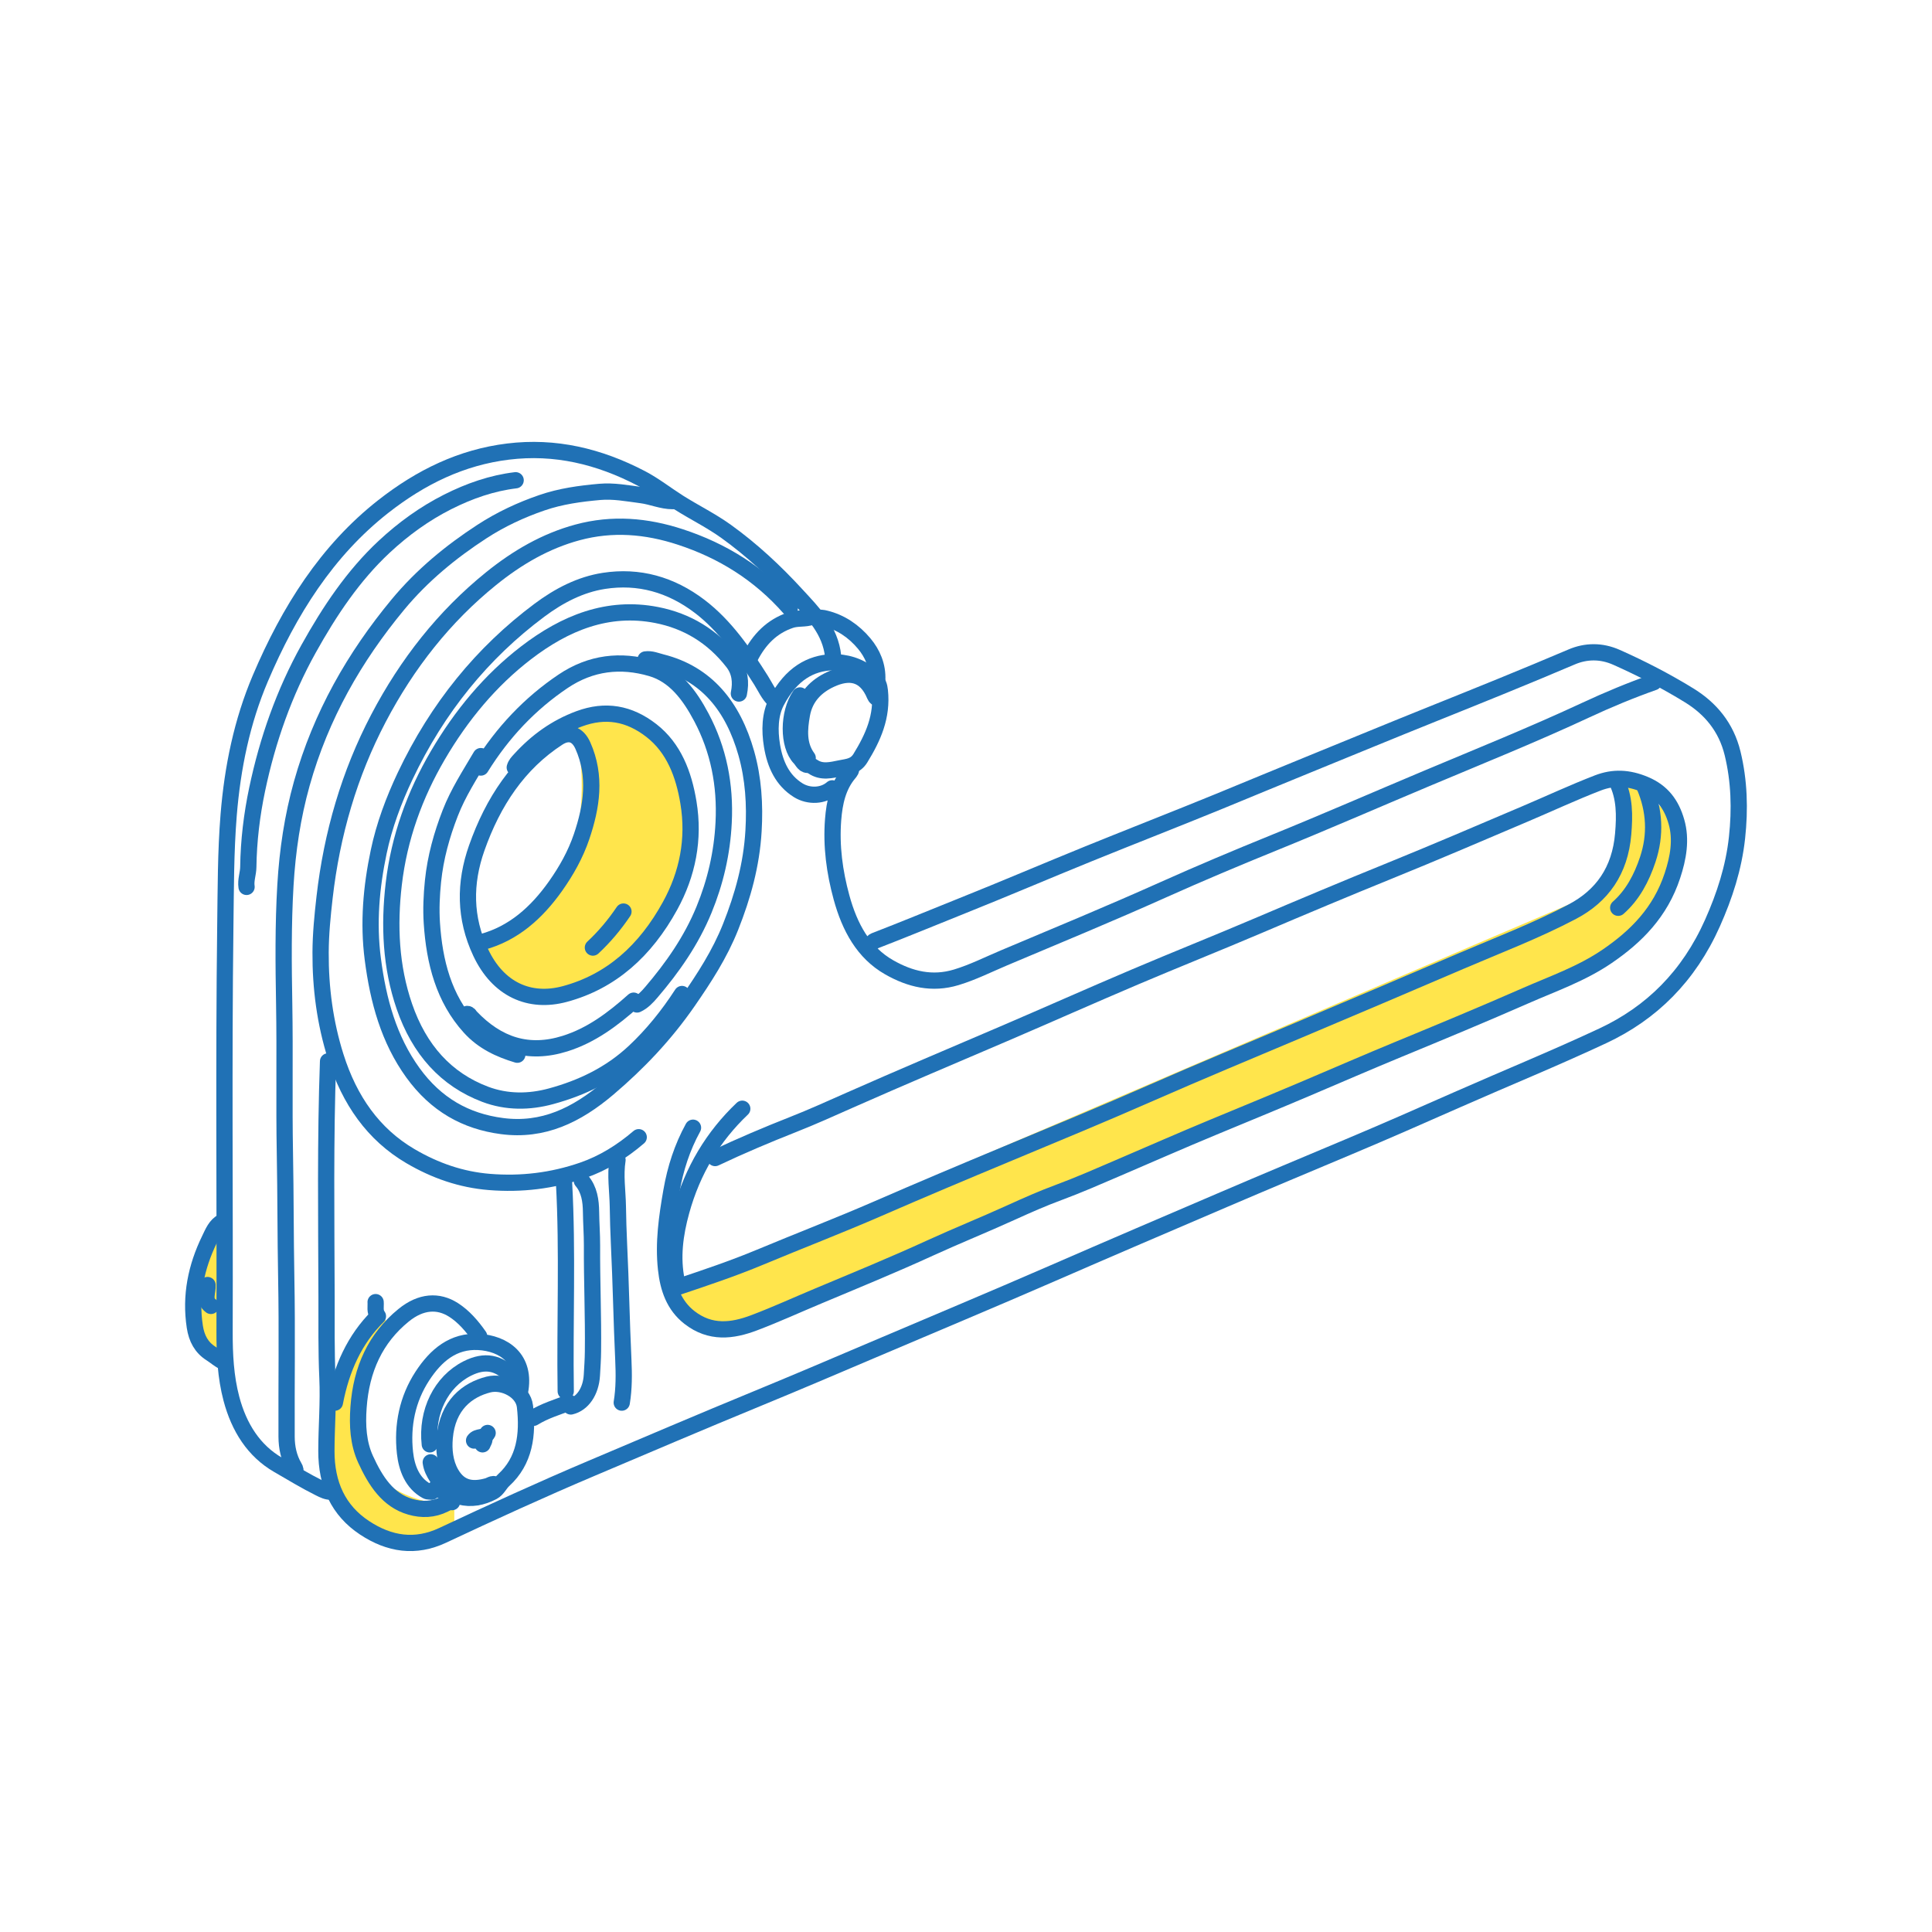 <svg width="500" height="500" viewBox="0 0 500 500" fill="none" xmlns="http://www.w3.org/2000/svg">
<path d="M58.19 351.116V317.81C55.595 322.135 50.059 332.516 48.674 339.437C47.29 346.358 54.442 350.106 58.19 351.116Z" fill="#FFDA00" fill-opacity="0.7"/>
<path d="M102.301 343.739L99.029 341.012C95.757 344.466 88.776 352.246 87.031 355.736C84.849 360.099 82.123 381.914 93.03 393.911C101.755 403.51 113.026 400.456 117.571 397.729V389.549C111.39 389.549 97.829 386.713 93.03 375.369C88.231 364.026 97.211 349.556 102.301 343.739Z" fill="#FFDA00" fill-opacity="0.7"/>
<path d="M187.734 345.055C180.932 345.481 176.751 337.084 175.511 332.832C252.379 299.865 408.044 233.127 415.76 229.912C423.476 226.697 420.939 209.105 418.707 200.711C423.735 203.653 434.109 210.92 435.384 216.447C436.979 223.356 429.538 235.579 421.035 244.082C412.532 252.585 196.237 344.524 187.734 345.055Z" fill="#FFDA00" fill-opacity="0.7"/>
<path d="M167.672 188.042C162.798 181.869 152.916 185.47 148.584 188.042C150.073 192.781 152.158 205.587 148.584 218.908C145.01 232.229 130.308 241.516 123.403 244.495C124.757 247.744 128.846 254.973 134.369 257.897C141.273 261.552 158.331 258.303 171.327 237.184C184.323 216.065 173.764 195.759 167.672 188.042Z" fill="#FFDA00" fill-opacity="0.7"/>
<path d="M84.9 274.68C84.17 294.96 84.45 315.24 84.51 335.52C84.53 342.55 84.42 349.6 84.74 356.62C85.03 362.94 84.48 369.22 84.47 375.51C84.45 384.16 87.57 390.91 94.34 395.39C100.8 399.66 107.5 400.65 114.55 397.35C127.3 391.37 140.1 385.5 153.02 380.03C167.27 373.99 181.51 367.91 195.82 362.02C205.73 357.94 215.61 353.74 225.48 349.53C241.16 342.85 256.88 336.29 272.51 329.48C287.28 323.04 302.09 316.71 316.89 310.37C327.53 305.81 338.21 301.35 348.87 296.86C358.37 292.87 367.83 288.71 377.27 284.54C389.78 279.02 402.41 273.87 414.82 268.06C427.43 262.16 437.04 252.67 443.19 238.88C446.32 231.85 448.69 224.61 449.54 216.78C450.34 209.42 450.13 202.1 448.39 194.96C446.73 188.15 442.65 183.35 437.22 180C431.13 176.25 424.83 173 418.36 170.12C414.41 168.36 410.43 168.44 406.73 170.02C394.91 175.06 383.01 179.86 371.11 184.64C360.19 189.02 349.31 193.53 338.41 197.97C330.77 201.08 323.15 204.26 315.52 207.39C304.28 211.99 292.97 216.39 281.72 220.96C270.79 225.4 259.93 230.05 248.98 234.43C241.44 237.45 233.92 240.57 226.35 243.49C226.05 243.61 225.92 243.84 225.7 244" stroke="#2071B5" stroke-width="4.206" stroke-linecap="round" stroke-linejoin="round"/>
<path d="M185.07 299.7C191.71 296.55 198.44 293.71 205.25 291.02C210.2 289.07 215.09 286.86 219.98 284.69C233.19 278.84 246.48 273.24 259.75 267.55C271.11 262.68 282.41 257.64 293.79 252.81C304.38 248.31 315.05 244.06 325.64 239.55C336.96 234.73 348.3 229.96 359.69 225.34C371.45 220.57 383.13 215.55 394.82 210.58C401.06 207.93 407.23 205.05 413.53 202.62C417.51 201.09 421.37 201.21 425.68 203.02C430.2 204.92 432.56 208.17 433.85 212.64C435.2 217.3 434.33 222.05 432.83 226.59C429.71 236.09 423.46 242.35 415.94 247.49C409.31 252.02 401.94 254.56 394.81 257.69C383.9 262.48 372.91 267.04 361.91 271.58C353.96 274.86 346.04 278.3 338.11 281.67C330.11 285.07 322.05 288.38 314.02 291.71C305.7 295.16 297.43 298.8 289.15 302.35C284.14 304.5 279.14 306.7 274.03 308.59C269.88 310.12 265.79 311.93 261.74 313.77C254.74 316.96 247.62 319.82 240.63 323.02C231.13 327.37 221.49 331.32 211.88 335.35C206.3 337.68 200.79 340.21 195.15 342.34C189.49 344.48 183.85 345.17 178.44 340.97C174.42 337.85 172.91 333.39 172.37 328.4C171.63 321.62 172.59 314.96 173.76 308.27C174.79 302.36 176.56 296.93 179.35 291.85" stroke="#2071B5" stroke-width="4.206" stroke-linecap="round" stroke-linejoin="round"/>
<path d="M200.45 181.2C198.91 179.8 198.06 177.8 196.95 176.04C192.43 168.87 187.65 161.95 181.1 156.95C173.63 151.25 165.29 148.94 156.3 150.33C150.21 151.27 144.69 154.13 139.61 157.92C124.82 168.95 113.21 183.21 104.86 200.81C101.88 207.1 99.43 213.67 98 220.49C96.1 229.54 95.26 238.78 96.48 248.19C97.87 258.98 100.63 269.01 106.86 277.63C112.83 285.87 120.51 290.2 129.93 291.43C140.54 292.82 149.22 288.62 157.45 281.63C165.17 275.07 172.12 267.75 178.03 259.21C182.23 253.14 186.26 246.97 189.08 239.87C192.24 231.92 194.5 223.81 195.01 215.07C195.42 208.21 194.98 201.46 193.15 194.97C189.7 182.77 182.8 174.32 171.24 171.4C169.86 171.05 168.52 170.45 167.07 170.66" stroke="#2071B5" stroke-width="4.206" stroke-linecap="round" stroke-linejoin="round"/>
<path d="M204.4 157.409C196.46 148.379 186.91 142.519 176.07 138.969C167.26 136.079 158.45 135.359 149.48 137.779C141.24 139.999 133.9 144.249 127.06 149.779C115.02 159.509 105.38 171.699 97.93 185.919C90.44 200.209 85.89 215.749 84 232.239C83.46 236.969 82.99 241.719 82.97 246.469C82.92 255.689 84.12 264.719 86.88 273.459C90.45 284.749 96.62 293.579 106.22 299.209C112.62 302.969 119.37 305.299 126.64 305.889C134.89 306.559 142.93 305.599 150.8 302.879C156.1 301.049 160.9 298.079 165.3 294.309" stroke="#2071B5" stroke-width="4.206" stroke-linecap="round" stroke-linejoin="round"/>
<path d="M418.35 202.06C420.53 206.38 420.47 211.1 420.08 215.8C419.28 225.38 414.61 231.88 406.93 235.93C397.49 240.91 387.61 244.65 377.89 248.82C363.94 254.8 349.97 260.75 335.99 266.64C323.31 271.99 310.6 277.27 297.98 282.81C285.51 288.29 272.95 293.48 260.4 298.71C249.33 303.32 238.27 307.97 227.26 312.77C217.13 317.18 206.85 321.12 196.68 325.37C189.71 328.28 182.55 330.68 175.41 333.07" stroke="#2071B5" stroke-width="4.206" stroke-linecap="round" stroke-linejoin="round"/>
<path d="M428.01 176.541C422.06 178.641 416.2 181.071 410.47 183.741C396.83 190.091 382.94 195.691 369.12 201.501C355.96 207.031 342.86 212.751 329.64 218.121C320.06 222.011 310.51 226.031 301.05 230.271C287.37 236.401 273.54 242.121 259.75 247.931C255.68 249.651 251.72 251.651 247.47 252.931C241.26 254.811 235.56 253.441 230.12 250.341C223.48 246.561 219.9 240.001 217.78 232.241C215.98 225.661 215.08 218.981 215.61 212.121C215.96 207.691 216.87 203.461 219.74 200.071C220 199.761 220.46 199.271 220.21 198.631" stroke="#2071B5" stroke-width="4.206" stroke-linecap="round" stroke-linejoin="round"/>
<path d="M215.62 169.919C214.92 163.039 210.36 158.559 206.15 153.979C200.54 147.859 194.53 142.279 187.93 137.529C184 134.709 179.72 132.619 175.68 130.069C172.43 128.009 169.36 125.579 165.96 123.799C155.02 118.089 143.64 115.369 131.47 116.869C119.48 118.339 108.95 123.429 99.16 131.109C84.65 142.499 74.84 157.999 67.37 175.569C62.63 186.719 60.18 198.589 59.18 210.879C58.4 220.519 58.44 230.169 58.31 239.829C57.87 274.749 58.23 309.669 58.12 344.589C58.1 350.459 58.39 356.339 59.89 361.999C61.87 369.469 65.72 375.489 71.98 379.109C75.52 381.159 79.04 383.299 82.69 385.119C83.72 385.629 84.66 386.109 85.79 386.049" stroke="#2071B5" stroke-width="4.206" stroke-linecap="round" stroke-linejoin="round"/>
<path d="M124.88 243.76C132.81 241.59 138.82 236.33 143.79 229.3C146.57 225.37 148.95 221.14 150.52 216.5C153.13 208.77 154.39 200.91 150.84 192.95C149.49 189.93 147.17 189.16 144.4 190.95C134.19 197.57 127.6 207.47 123.37 219.48C120.17 228.57 120.21 237.57 124.39 246.48C128.9 256.09 137.06 259.71 146.18 257.25C158.2 254.01 167.03 246.04 173.41 234.43C177.94 226.19 179.74 217.2 178.17 207.71C176.96 200.36 174.39 193.58 168.58 189.06C162.81 184.58 156.71 183.51 149.89 186.03C143.94 188.23 138.93 191.8 134.53 196.65C133.99 197.24 133.45 197.79 133.22 198.62" stroke="#2071B5" stroke-width="4.206" stroke-linecap="round" stroke-linejoin="round"/>
<path d="M191.22 179.489C191.82 176.529 191.52 173.769 189.68 171.399C184.43 164.629 177.73 160.679 169.91 159.159C157.34 156.709 146.27 161.169 136.11 168.979C126.91 176.049 119.38 185.099 113.31 195.479C107.38 205.609 103.3 216.749 101.9 228.809C100.66 239.509 101.11 250.159 104.65 260.459C108.51 271.679 115.44 279.369 125.56 283.199C131.12 285.299 136.98 285.259 142.66 283.699C150.52 281.549 157.91 278.069 164.18 272.189C168.85 267.819 172.92 262.769 176.5 257.249" stroke="#2071B5" stroke-width="4.206" stroke-linecap="round" stroke-linejoin="round"/>
<path d="M174.09 129.69C171.31 129.69 168.72 128.49 165.97 128.14C162.38 127.67 158.79 126.98 155.2 127.3C150.16 127.75 145.15 128.42 140.24 130.11C134.79 131.98 129.58 134.41 124.69 137.59C116.7 142.79 109.25 148.89 102.96 156.48C91.8 169.96 83.05 185.13 78.1 202.81C75.71 211.36 74.4 220.1 73.87 229.06C73.26 239.37 73.37 249.68 73.55 259.97C73.77 272.81 73.49 285.65 73.73 298.49C73.93 309.2 73.88 319.92 74.08 330.63C74.34 344.36 74.11 358.11 74.17 371.84C74.18 374.6 74.76 377.31 76.15 379.66C76.49 380.24 76.57 380.61 76.33 381.16" stroke="#2071B5" stroke-width="4.206" stroke-linecap="round" stroke-linejoin="round"/>
<path d="M164.86 259.959C166.36 259.269 167.5 258.049 168.59 256.769C174.04 250.379 178.89 243.499 182.2 235.429C185.14 228.269 186.89 220.769 187.28 212.869C187.77 203.139 185.96 194.029 181.52 185.649C178.46 179.879 174.64 174.719 168.57 172.949C160.64 170.629 152.92 171.489 145.74 176.309C137.2 182.049 130.11 189.499 124.44 198.639" stroke="#2071B5" stroke-width="4.206" stroke-linecap="round" stroke-linejoin="round"/>
<path d="M133.45 124.29C127.3 125.03 121.5 127.05 115.86 129.89C109.88 132.91 104.43 136.84 99.43 141.5C91.45 148.94 85.3 158.13 79.84 167.95C73.57 179.23 69.25 191.44 66.55 204.29C65.17 210.84 64.35 217.59 64.26 224.38C64.24 226.12 63.54 227.77 63.81 229.53" stroke="#2071B5" stroke-width="4.206" stroke-linecap="round" stroke-linejoin="round"/>
<path d="M124.44 195.68C121.63 200.47 118.59 205.1 116.53 210.4C114.33 216.06 112.7 221.86 112.06 228.06C111.69 231.68 111.53 235.29 111.76 238.86C112.42 248.99 114.87 258.43 121.59 265.84C125.02 269.63 129.32 271.59 133.88 272.96" stroke="#2071B5" stroke-width="4.206" stroke-linecap="round" stroke-linejoin="round"/>
<path d="M159.81 300.19C159.18 304.2 159.83 308.21 159.9 312.21C159.96 315.47 160.04 318.76 160.2 322.03C160.69 332 160.85 341.99 161.32 351.96C161.49 355.63 161.51 359.34 160.91 363" stroke="#2071B5" stroke-width="4.206" stroke-linecap="round" stroke-linejoin="round"/>
<path d="M134.55 360.3C136.28 351.59 130.33 347.62 123.79 347.29C117.36 346.97 112.87 350.65 109.3 356.13C105.44 362.06 104.03 368.88 104.81 375.98C105.24 379.9 106.69 383.83 110.38 385.84C110.86 386.1 111.28 385.93 111.71 386.05" stroke="#2071B5" stroke-width="4.206" stroke-linecap="round" stroke-linejoin="round"/>
<path d="M150.58 305.591C152.52 307.871 152.93 310.761 152.96 313.691C152.99 316.561 153.22 319.411 153.21 322.281C153.16 331.441 153.57 340.601 153.46 349.761C153.44 351.811 153.3 353.851 153.18 355.891C152.93 360.151 150.72 363.291 147.72 363.991" stroke="#2071B5" stroke-width="4.206" stroke-linecap="round" stroke-linejoin="round"/>
<path d="M145.97 306.079C146.96 324.059 146.14 342.059 146.41 360.049" stroke="#2071B5" stroke-width="4.206" stroke-linecap="round" stroke-linejoin="round"/>
<path d="M124 345.819C122.13 343.139 119.99 340.679 117.38 339.009C113.44 336.489 108.94 336.729 104.44 340.399C97.18 346.309 93.5 354.309 92.79 364.219C92.45 368.899 92.7 373.499 94.62 377.689C97.17 383.249 100.36 388.279 106.22 389.959C109.18 390.809 112.14 390.729 115.02 389.289C115.59 389.009 116.26 388.599 116.98 388.749" stroke="#2071B5" stroke-width="4.206" stroke-linecap="round" stroke-linejoin="round"/>
<path d="M163.98 258.97C158.61 263.77 153.01 267.96 146.21 270.09C136.74 273.06 128.79 270.5 121.8 263.15C121.54 262.87 121.39 262.4 120.93 262.41" stroke="#2071B5" stroke-width="4.206" stroke-linecap="round" stroke-linejoin="round"/>
<path d="M192.1 286.94C184.57 294.09 179.23 302.92 176.33 313.45C174.71 319.34 173.85 325.41 175.15 331.6C175.17 331.7 174.89 331.92 174.96 332.08" stroke="#2071B5" stroke-width="4.206" stroke-linecap="round" stroke-linejoin="round"/>
<path d="M112.58 385.32C114.77 385.72 116.79 386.75 118.95 387.3C121.97 388.08 124.77 387.53 127.53 386.08C128.79 385.41 129.32 384 130.34 383.07C135.81 378.07 136.69 371.3 135.86 363.98C135.4 359.93 130.26 357.34 126.42 358.31C120.93 359.7 115.83 363.64 115.09 372.09C114.82 375.21 115.13 378.57 116.77 381.39C119.09 385.38 122.47 385.65 126.21 384.6C127 384.38 127.82 383.55 128.62 384.59" stroke="#2071B5" stroke-width="4.206" stroke-linecap="round" stroke-linejoin="round"/>
<path d="M425.6 203.531C428.22 209.691 428.57 216.031 426.45 222.411C424.84 227.261 422.51 231.651 418.79 234.931" stroke="#2071B5" stroke-width="4.206" stroke-linecap="round" stroke-linejoin="round"/>
<path d="M227.57 180.711C226.96 180.891 226.57 180.401 226.38 179.961C223.98 174.171 219.75 173.591 214.95 175.831C211.26 177.541 208.35 180.371 207.54 184.891C206.85 188.741 206.53 192.761 209.03 196.151" stroke="#2071B5" stroke-width="4.206" stroke-linecap="round" stroke-linejoin="round"/>
<path d="M97.21 336.989C97.31 338.139 96.9 339.379 97.81 340.639C91.76 346.599 88.33 354.259 86.67 362.999" stroke="#2071B5" stroke-width="4.206" stroke-linecap="round" stroke-linejoin="round"/>
<path d="M215.3 171.389C209.89 171.609 204.81 174.269 200.99 181.519C199.23 184.859 199.14 189.019 199.79 192.979C200.6 197.889 202.52 201.989 206.59 204.519C209.36 206.229 213.07 206.049 215.38 204.019" stroke="#2071B5" stroke-width="4.206" stroke-linecap="round" stroke-linejoin="round"/>
<path d="M227.03 176.05C227.22 172.31 225.78 169.09 223.66 166.56C220.98 163.35 217.6 161.05 213.63 160.08C212.86 159.89 212.16 159.75 211.43 160.1" stroke="#2071B5" stroke-width="4.206" stroke-linecap="round" stroke-linejoin="round"/>
<path d="M57.67 316.14C55.81 317.04 55.05 319.05 54.19 320.82C50.77 327.86 49.19 335.33 50.42 343.37C50.88 346.38 52.13 348.72 54.58 350.27C55.69 350.97 56.69 351.91 57.89 352.44" stroke="#2071B5" stroke-width="4.206" stroke-linecap="round" stroke-linejoin="round"/>
<path d="M134.55 358.579C133.22 358.429 133.11 356.919 132.36 356.119C129.1 352.619 125.48 351.869 120.93 354.169C114.11 357.619 110.3 365.429 111.23 373.799" stroke="#2071B5" stroke-width="4.206" stroke-linecap="round" stroke-linejoin="round"/>
<path d="M207.04 179.979C203.89 184.519 203.86 192.929 207.02 196.189C207.75 196.939 208.12 198.249 209.45 197.889" stroke="#2071B5" stroke-width="4.206" stroke-linecap="round" stroke-linejoin="round"/>
<path d="M210.11 159.62C208.33 160.29 206.46 159.86 204.59 160.49C199.78 162.11 196.48 165.45 194.08 170.17" stroke="#2071B5" stroke-width="4.206" stroke-linecap="round" stroke-linejoin="round"/>
<path d="M216.48 171.389C220.23 171.609 223.55 172.899 226.4 175.759C227.3 176.659 227.57 177.529 227.7 178.749C228.42 185.449 225.93 190.909 222.67 196.209C221.34 198.379 219.4 198.449 217.56 198.819C215.16 199.289 212.66 200.009 210.32 198.379" stroke="#2071B5" stroke-width="4.206" stroke-linecap="round" stroke-linejoin="round"/>
<path d="M147.29 363.001C144.17 364.181 140.97 365.131 138.06 366.931" stroke="#2071B5" stroke-width="4.206" stroke-linecap="round" stroke-linejoin="round"/>
<path d="M161.35 235.91C159.03 239.35 156.4 242.47 153.44 245.23" stroke="#2071B5" stroke-width="4.206" stroke-linecap="round" stroke-linejoin="round"/>
<path d="M53.71 332.569C53.85 334.399 52.56 336.519 54.59 337.969" stroke="#2071B5" stroke-width="4.206" stroke-linecap="round" stroke-linejoin="round"/>
<path d="M111.48 378.45C111.88 381.44 114.07 383.29 115.21 385.81" stroke="#2071B5" stroke-width="4.206" stroke-linecap="round" stroke-linejoin="round"/>
<path d="M126.2 370.85C125.42 372.38 123.57 371.53 122.69 372.81" stroke="#2071B5" stroke-width="4.206" stroke-linecap="round" stroke-linejoin="round"/>
<path d="M125.32 372.07C125.54 372.76 125.07 373.23 124.88 373.79" stroke="#2071B5" stroke-width="4.206" stroke-linecap="round" stroke-linejoin="round"/>
</svg>
